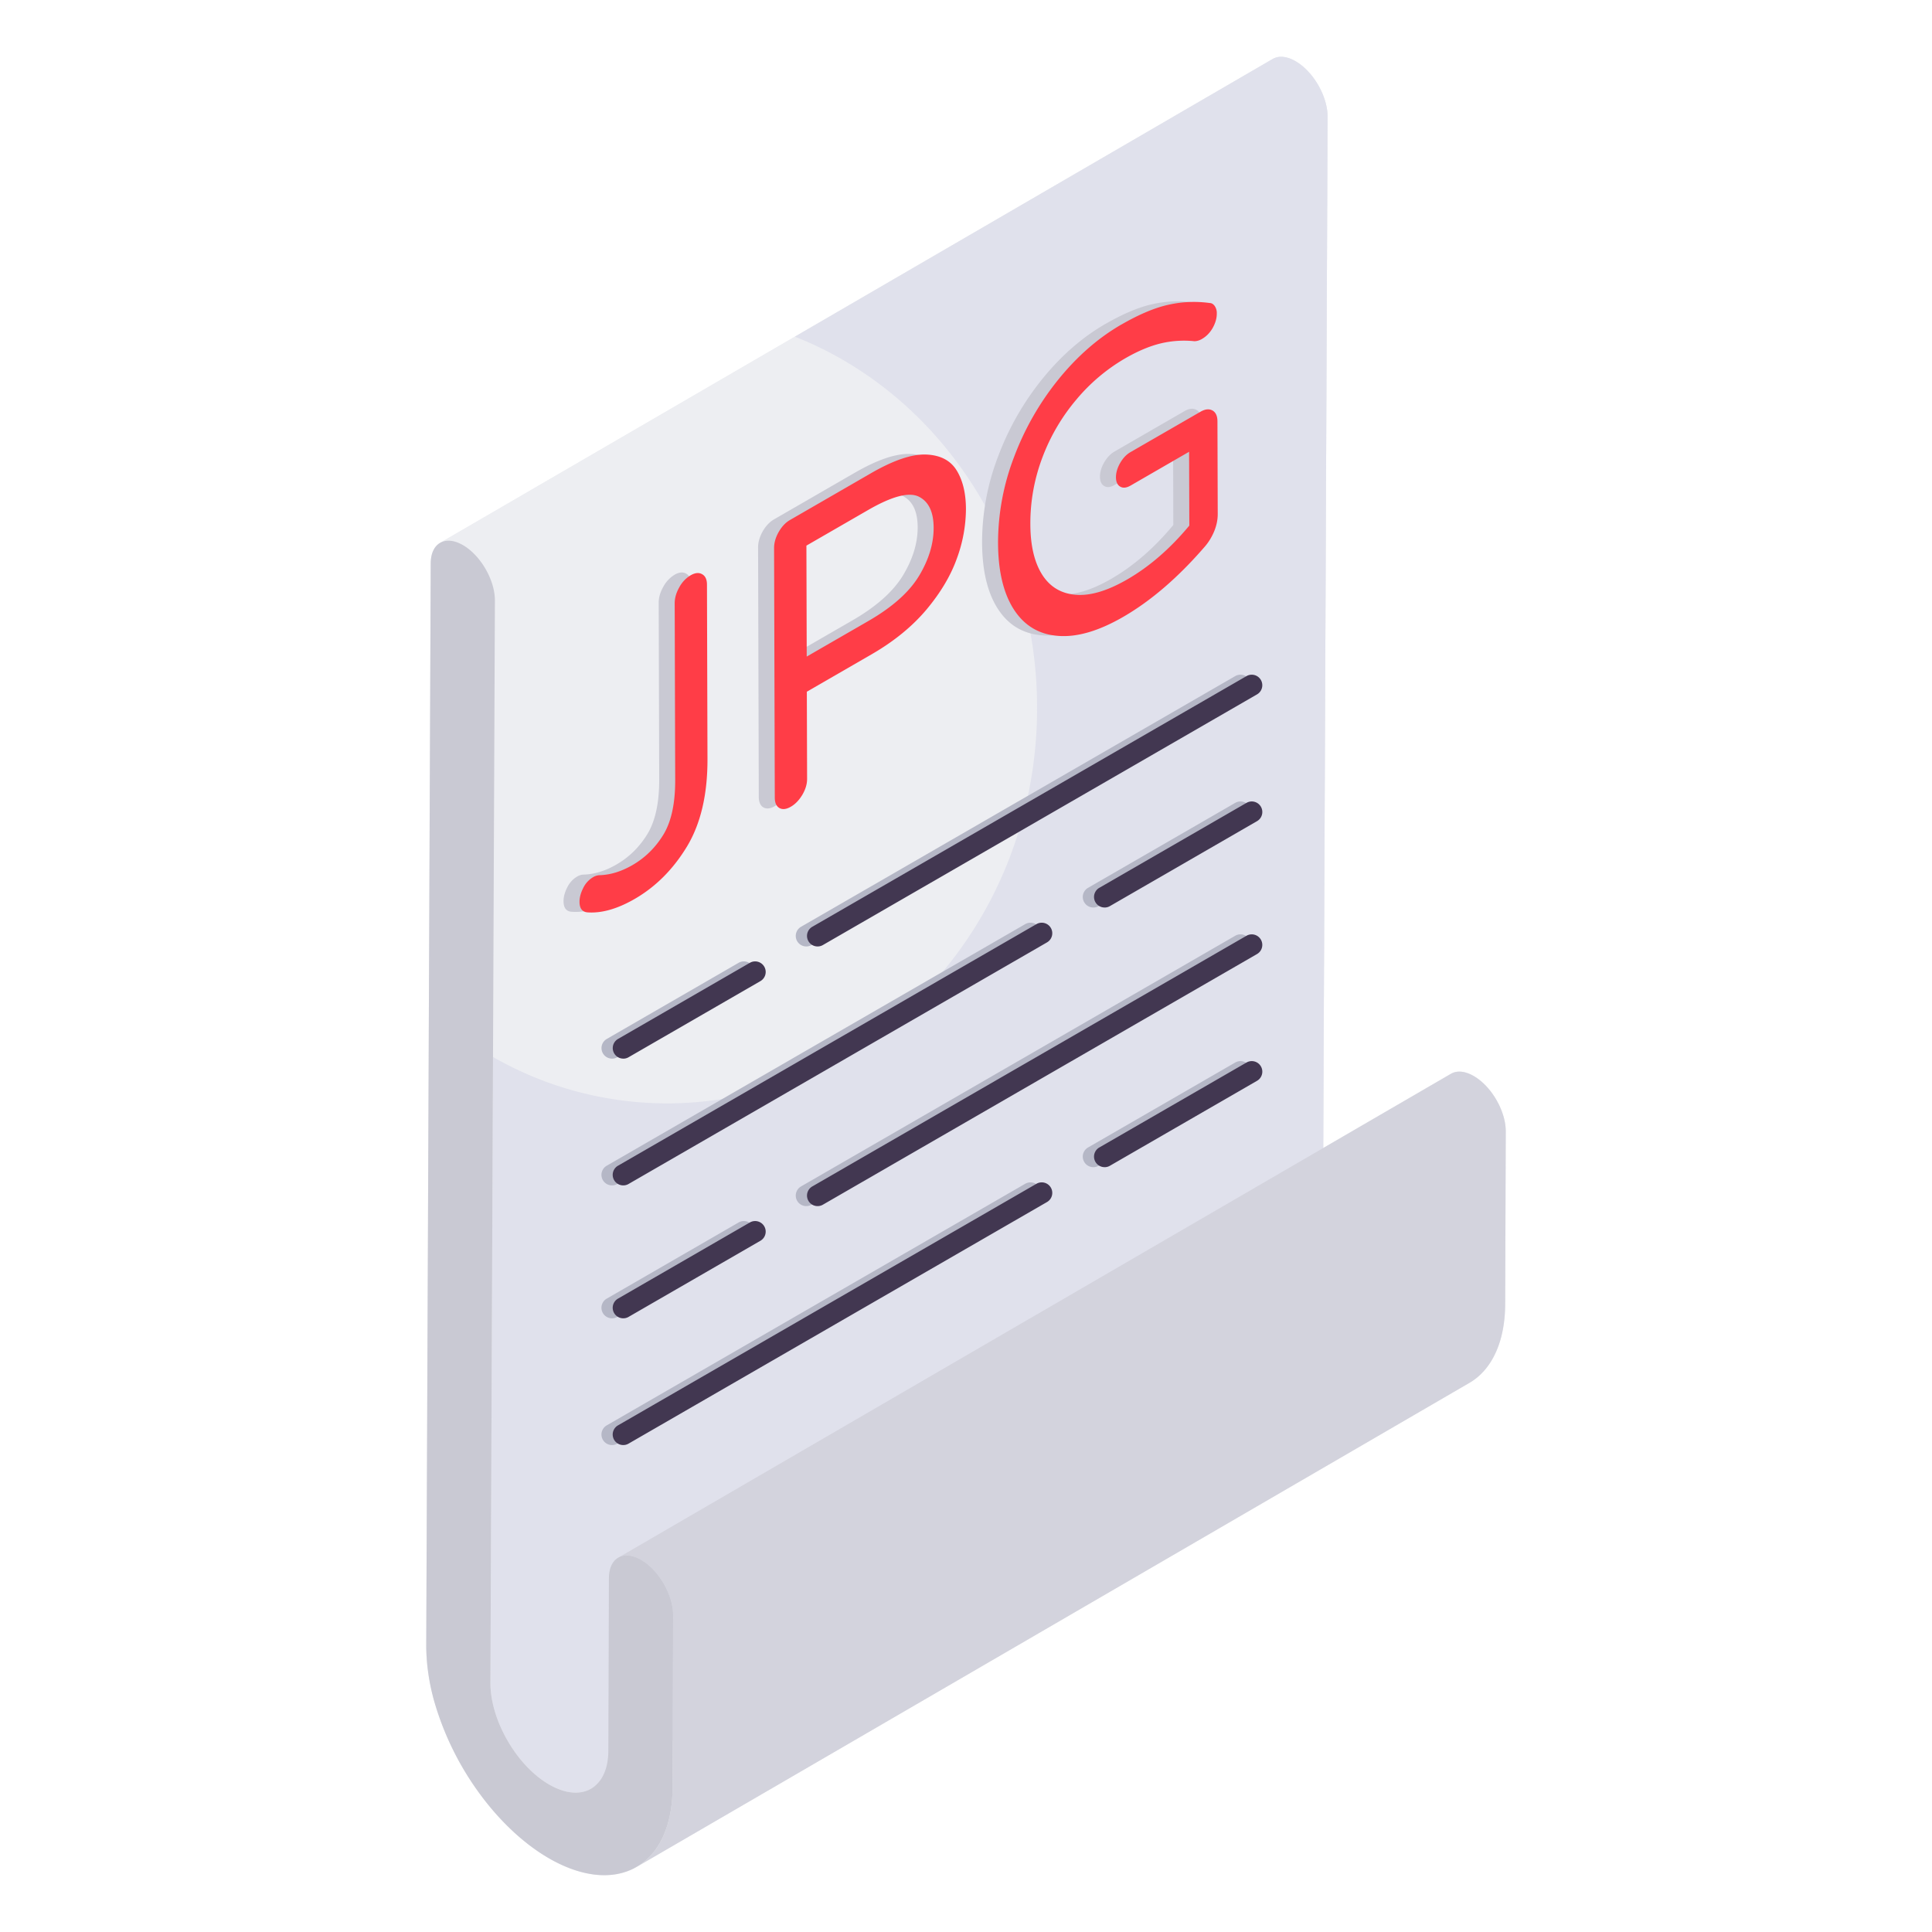 <svg xmlns="http://www.w3.org/2000/svg" version="1.1" xmlns:xlink="http://www.w3.org/1999/xlink" width="512" height="512" x="0" y="0" viewBox="0 0 68 68" style="enable-background:new 0 0 512 512" xml:space="preserve" class=""><g><path fill="#edeef2" d="m52.998 39.822-.021 6.078c-.004 1.026-.281 1.832-.75 2.355-.152.17-.324.312-.515.421L22.407 65.71c-.396.23-.87.327-1.398.28-.52-.049-1.093-.24-1.686-.583-.897-.518-1.737-1.32-2.424-2.254a10.304 10.304 0 0 1-1.562-3.095c-.218-.724-.338-1.453-.335-2.134l.158-38.093c.001-.356.127-.605.329-.724l29.306-17.03c.205-.119.49-.103.805.08.625.36 1.127 1.235 1.126 1.95l-.152 36.298 4.494-2.611c.205-.12.49-.103.805.08.623.36 1.127 1.233 1.125 1.95z" opacity="1" data-original="#edeef2"></path><path fill="#edeef2" d="M50.11 45.923 20.804 62.955a1.005 1.005 0 0 1-.315.117c-.333.066-.727-.014-1.162-.263a3.603 3.603 0 0 1-.805-.653 4.984 4.984 0 0 1-.912-1.395c-.223-.511-.35-1.037-.348-1.536l.157-38.087c.004-.717-.5-1.59-1.125-1.952-.313-.182-.598-.198-.805-.08l29.306-17.03c.205-.119.49-.103.805.08.625.36 1.127 1.235 1.126 1.95l-.16 38.09c0 .498.128 1.024.349 1.535.223.511.541 1 .913 1.394.246.262.517.485.805.653.435.25.828.33 1.163.264.113-.023.219-.062.314-.119z" opacity="1" data-original="#edeef2"></path><path fill="#e0e1ec" d="M50.11 45.923 20.804 62.955a1.005 1.005 0 0 1-.315.117c-.333.066-.727-.014-1.162-.263a3.603 3.603 0 0 1-.805-.653 4.984 4.984 0 0 1-.912-1.395c-.223-.511-.35-1.037-.348-1.536l.09-22.023a12.31 12.31 0 0 0 6.126 1.633c7.192 0 13.024-6.232 13.024-13.918 0-5.997-3.55-11.108-8.525-13.067l16.818-9.774c.205-.119.49-.103.805.08.625.36 1.127 1.235 1.126 1.95l-.16 38.09c0 .498.128 1.024.349 1.535.223.511.541 1 .913 1.394.246.262.517.485.805.653.435.25.828.33 1.163.264.113-.023.219-.062.314-.119z" opacity="1" data-original="#e0e1ec"></path><path fill="#d3d3dd" d="m52.998 39.822-.021 6.078c-.004 1.026-.281 1.832-.75 2.355-.152.17-.324.312-.515.421L22.407 65.71a2.15 2.15 0 0 0 .513-.422c.47-.523.747-1.33.75-2.356l.022-6.077c.001-.716-.501-1.59-1.126-1.951-.315-.182-.6-.198-.805-.08l29.307-17.03c.205-.12.49-.103.805.08.623.36 1.127 1.233 1.125 1.95z" opacity="1" data-original="#d3d3dd"></path><path fill="#c9c9d3" d="M16.294 19.186c.625.362 1.128 1.235 1.125 1.95l-.158 38.089c-.001.5.126 1.026.349 1.537.223.51.541.999.911 1.393.247.264.517.486.806.654.435.25.829.329 1.162.264s.598-.28.756-.616c.106-.223.165-.5.167-.832l.02-6.078c.002-.717.51-1.005 1.135-.644.623.361 1.127 1.234 1.125 1.95l-.02 6.078c-.005 1.026-.282 1.832-.751 2.356-.47.524-1.131.772-1.91.701-.521-.048-1.094-.238-1.689-.581-.897-.52-1.736-1.32-2.424-2.254a10.353 10.353 0 0 1-1.562-3.096 7.391 7.391 0 0 1-.334-2.134l.158-38.093c.003-.716.51-1.004 1.134-.644z" opacity="1" data-original="#c9c9d3"></path><path fill="#b5b7c6" d="M21.542 46.4a.371.371 0 0 1-.186-.693l4.64-2.68a.371.371 0 1 1 .371.644l-4.64 2.679a.37.37 0 0 1-.185.05zM28.38 42.451a.371.371 0 0 1-.185-.693l15.28-8.822a.371.371 0 1 1 .372.643l-15.281 8.822a.37.37 0 0 1-.185.05zM38.483 41.08a.371.371 0 0 1-.186-.693l5.179-2.99a.371.371 0 1 1 .371.644l-5.179 2.99a.37.37 0 0 1-.185.05zM21.542 50.861a.371.371 0 0 1-.186-.693l14.728-8.503a.371.371 0 1 1 .371.643l-14.728 8.503a.37.37 0 0 1-.185.05z" opacity="1" data-original="#b5b7c6"></path><path fill="#423751" d="M21.938 46.4a.371.371 0 0 1-.186-.693l4.64-2.68a.371.371 0 1 1 .372.644l-4.64 2.679a.37.37 0 0 1-.186.05zM28.777 42.451a.371.371 0 0 1-.186-.693l15.281-8.822a.371.371 0 1 1 .371.643l-15.28 8.822a.37.37 0 0 1-.186.05zM38.88 41.08a.371.371 0 0 1-.187-.693l5.18-2.99a.371.371 0 1 1 .37.644l-5.178 2.99a.37.37 0 0 1-.186.05zM21.938 50.861a.371.371 0 0 1-.186-.693l14.728-8.503a.371.371 0 1 1 .371.643l-14.728 8.503a.37.37 0 0 1-.185.05z" opacity="1" data-original="#423751"></path><path fill="#b5b7c6" d="M21.542 37.26a.371.371 0 0 1-.186-.692l4.64-2.68a.371.371 0 1 1 .371.644l-4.64 2.679a.37.37 0 0 1-.185.05zM28.38 33.312a.371.371 0 0 1-.185-.693l15.28-8.822a.371.371 0 1 1 .372.643l-15.281 8.822a.37.37 0 0 1-.185.05zM38.483 31.941a.371.371 0 0 1-.186-.693l5.179-2.99a.371.371 0 1 1 .371.644l-5.179 2.99a.37.37 0 0 1-.185.05zM21.542 41.722a.371.371 0 0 1-.186-.693l14.728-8.503a.371.371 0 1 1 .371.643l-14.728 8.503a.37.37 0 0 1-.185.05z" opacity="1" data-original="#b5b7c6"></path><path fill="#423751" d="M21.938 37.26a.371.371 0 0 1-.186-.692l4.64-2.68a.371.371 0 1 1 .372.644l-4.64 2.679a.37.37 0 0 1-.186.05zM28.777 33.312a.371.371 0 0 1-.186-.693l15.281-8.822a.371.371 0 1 1 .371.643l-15.28 8.822a.37.37 0 0 1-.186.05zM38.88 31.941a.371.371 0 0 1-.187-.693l5.18-2.99a.371.371 0 1 1 .37.644l-5.178 2.99a.37.37 0 0 1-.186.05zM21.938 41.722a.371.371 0 0 1-.186-.693l14.728-8.503a.371.371 0 1 1 .371.643l-14.728 8.503a.37.37 0 0 1-.185.05z" opacity="1" data-original="#423751"></path><path fill="#c9c9d3" d="M23.745 20.228c.158-.091.294-.104.405-.038.114.062.17.185.171.367l.018 6.132c.003 1.252-.239 2.282-.723 3.085-.486.802-1.1 1.418-1.84 1.845-.61.352-1.164.509-1.665.472-.184-.017-.276-.143-.276-.371 0-.154.043-.316.13-.485a.885.885 0 0 1 .343-.38.473.473 0 0 1 .225-.072c.383-.009.772-.128 1.162-.354.451-.26.815-.62 1.093-1.076.278-.458.416-1.1.414-1.922l-.018-6.218c0-.181.052-.367.161-.558a1.09 1.09 0 0 1 .4-.427zM33.108 16.534c.218.354.326.81.328 1.363a5.108 5.108 0 0 1-.32 1.738c-.215.603-.571 1.203-1.07 1.798-.499.596-1.146 1.123-1.937 1.58l-2.274 1.312.01 3.07c0 .184-.057.368-.168.558-.112.189-.248.33-.406.42-.157.092-.291.106-.4.046-.108-.064-.163-.183-.164-.367l-.025-8.786c0-.182.054-.369.16-.559.11-.193.243-.335.4-.426l2.849-1.645c.791-.456 1.439-.677 1.94-.658.5.018.859.204 1.077.556zm-1.323 3.713c.345-.574.516-1.138.514-1.693-.002-.554-.175-.92-.522-1.094-.347-.172-.944-.016-1.794.475l-2.162 1.248.01 3.906 2.163-1.249c.85-.49 1.446-1.021 1.791-1.593M38.9 11.406c.65-.375 1.219-.61 1.707-.71a4.07 4.07 0 0 1 1.408-.052c.066.001.123.036.174.102a.44.44 0 0 1 .076.273c0 .162-.048.328-.143.499-.094.169-.222.3-.38.391a.54.54 0 0 1-.263.08 3.531 3.531 0 0 0-1.177.074c-.39.093-.815.271-1.273.535a6.476 6.476 0 0 0-1.712 1.45 6.917 6.917 0 0 0-1.19 2.03 6.536 6.536 0 0 0-.424 2.352c.002.746.14 1.335.412 1.77.273.43.664.67 1.18.713.512.044 1.12-.137 1.817-.54.783-.452 1.513-1.085 2.185-1.895l-.007-2.598-2.061 1.19c-.142.082-.264.096-.363.037-.1-.057-.15-.167-.15-.33-.001-.162.049-.331.148-.502s.22-.3.361-.381l2.462-1.422c.166-.096.308-.11.425-.045.118.067.175.197.176.388l.01 3.259c0 .202-.042.405-.129.614-.088.209-.201.39-.343.55-.933 1.076-1.885 1.893-2.86 2.456-.858.495-1.62.72-2.288.667-.668-.05-1.186-.36-1.554-.928-.369-.57-.555-1.351-.558-2.346a8.447 8.447 0 0 1 .567-3.03 9.816 9.816 0 0 1 1.564-2.732c.66-.812 1.394-1.452 2.203-1.92z" opacity="1" data-original="#c9c9d3"></path><path fill="#ff3d47" d="M24.308 20.249c.157-.091.293-.104.405-.038.113.062.17.185.17.366l.018 6.132c.004 1.253-.238 2.283-.722 3.086-.486.802-1.1 1.417-1.841 1.845-.609.351-1.164.509-1.664.472-.185-.017-.276-.144-.277-.371 0-.154.044-.317.13-.485a.885.885 0 0 1 .344-.38.473.473 0 0 1 .224-.072c.383-.009.772-.129 1.163-.354.45-.26.814-.62 1.093-1.076.278-.459.416-1.1.414-1.922l-.018-6.218c0-.182.052-.368.16-.559a1.09 1.09 0 0 1 .4-.426zM33.67 16.555c.218.353.327.81.328 1.363a5.108 5.108 0 0 1-.319 1.737c-.215.604-.572 1.204-1.07 1.8-.5.594-1.146 1.122-1.937 1.578l-2.274 1.313.009 3.07c0 .184-.056.368-.167.558-.113.188-.248.33-.406.42-.158.092-.292.106-.401.046-.108-.064-.163-.183-.163-.367l-.025-8.787c0-.18.053-.368.16-.558.11-.193.242-.335.4-.426l2.849-1.645c.79-.456 1.438-.677 1.939-.659.5.019.86.205 1.077.557zm-1.322 3.713c.344-.574.515-1.138.513-1.693-.001-.554-.174-.92-.521-1.094-.347-.172-.945-.016-1.794.475l-2.163 1.248.011 3.905 2.163-1.248c.85-.49 1.446-1.021 1.79-1.593M39.463 11.427c.65-.375 1.218-.61 1.706-.71a4.07 4.07 0 0 1 1.408-.052c.067 0 .124.036.175.102a.44.44 0 0 1 .075.273c0 .162-.047.327-.142.499-.095.168-.222.3-.38.391a.54.54 0 0 1-.263.08 3.531 3.531 0 0 0-1.177.074c-.39.093-.816.27-1.273.535a6.476 6.476 0 0 0-1.712 1.45 6.917 6.917 0 0 0-1.19 2.03 6.536 6.536 0 0 0-.425 2.352c.002.746.14 1.335.412 1.769.273.432.665.671 1.18.714.513.044 1.12-.137 1.818-.54.783-.452 1.512-1.085 2.185-1.895l-.008-2.598-2.06 1.19c-.143.081-.264.096-.364.037-.099-.057-.15-.167-.15-.33s.05-.331.148-.502.22-.3.362-.382l2.462-1.42c.165-.097.307-.111.425-.046.118.067.175.197.175.387l.01 3.26c0 .202-.042.405-.128.613-.089.21-.202.391-.343.55-.933 1.076-1.885 1.894-2.86 2.457-.858.495-1.621.72-2.288.666-.669-.049-1.187-.36-1.555-.927-.368-.57-.555-1.352-.558-2.347a8.447 8.447 0 0 1 .567-3.03 9.816 9.816 0 0 1 1.565-2.731c.66-.812 1.394-1.452 2.203-1.92z" opacity="1" data-original="#ff3d47"></path></g></svg>